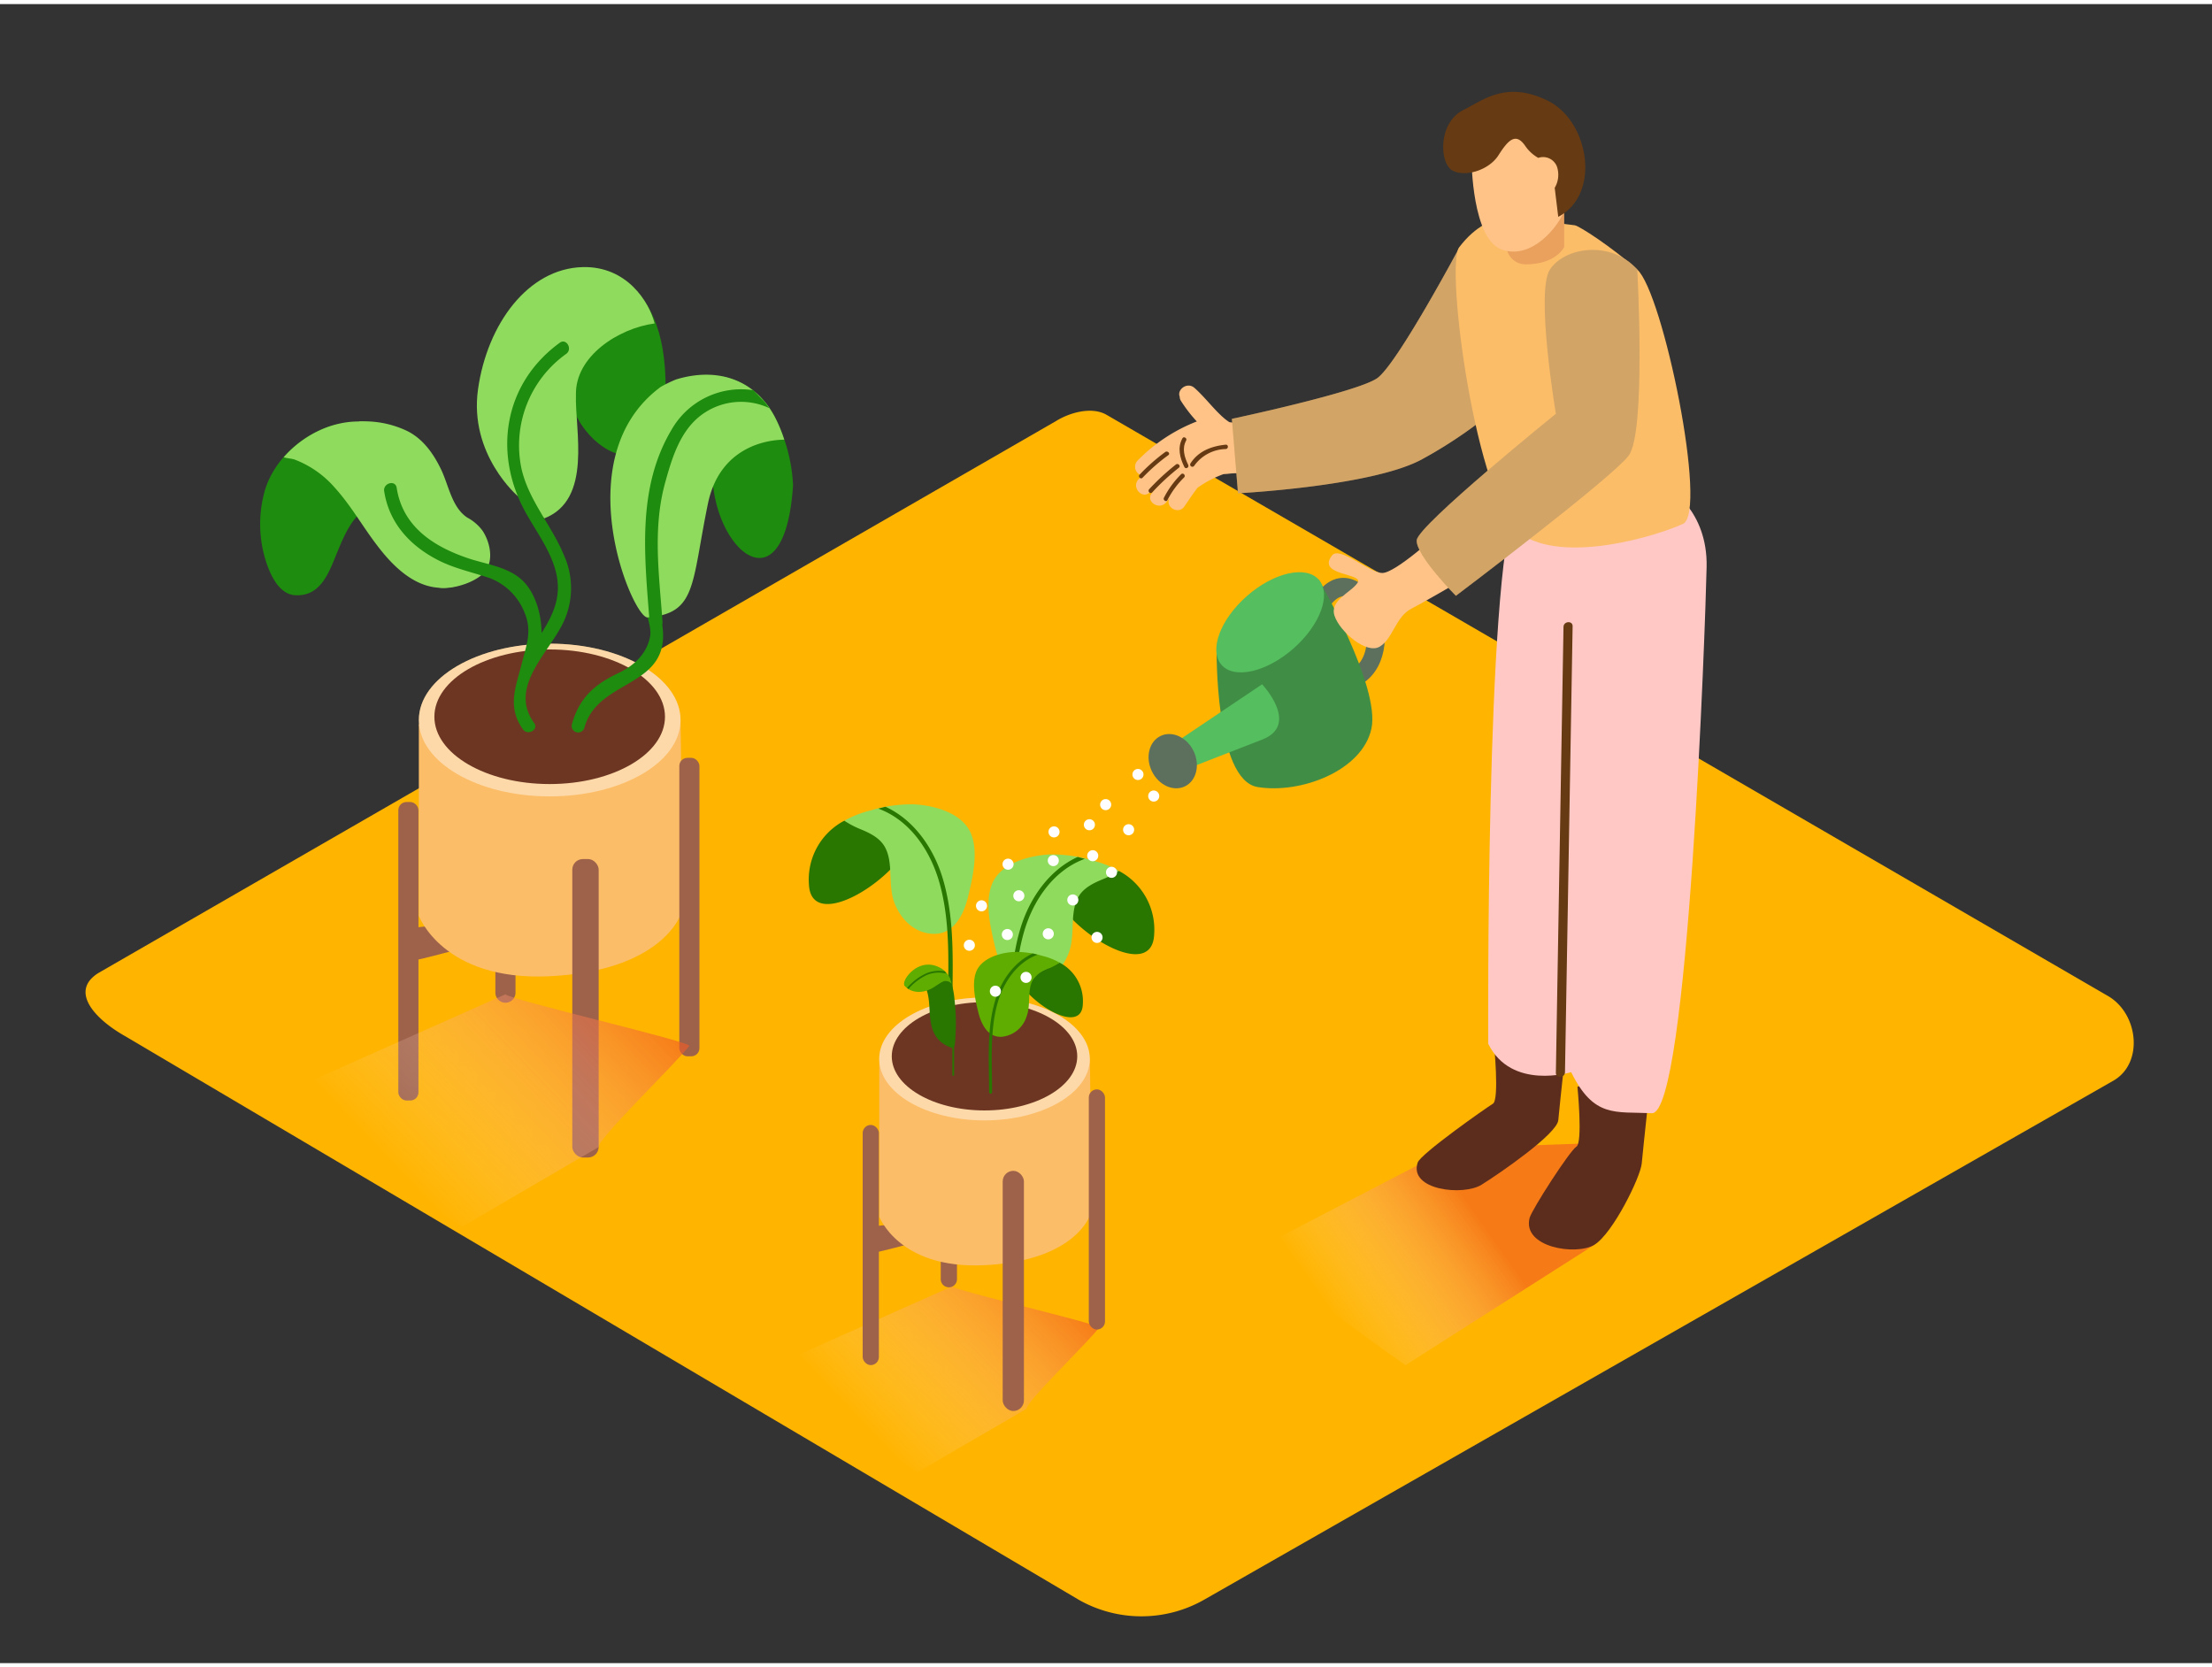 <svg xmlns="http://www.w3.org/2000/svg" xmlns:xlink="http://www.w3.org/1999/xlink" viewBox="0 0 400 300" width="406" height="306" class="illustration styles_illustrationTablet__1DWOa"><rect x="0" y="0" width="400" height="300" fill="#333333" stroke="none"/><defs><linearGradient id="linear-gradient" x1="155.45" y1="256.18" x2="186.44" y2="226.6" gradientUnits="userSpaceOnUse"><stop offset="0" stop-color="#fff" stop-opacity="0"></stop><stop offset="1" stop-color="#f15a24"></stop></linearGradient><linearGradient id="linear-gradient-2" x1="240.81" y1="236.61" x2="266.55" y2="218.39" xlink:href="#linear-gradient"></linearGradient><linearGradient id="linear-gradient-3" x1="70.49" y1="209.44" x2="109.25" y2="172.45" xlink:href="#linear-gradient"></linearGradient></defs><title>PP</title><g style="isolation: isolate;"><g id="Layer_2" data-name="Layer 2"><path d="M195.17,288.6,22.67,186.65c-5.49-3.08-10.2-8.15-4.85-11.46L190.94,75.41c2.6-1.61,6.54-2.66,9.18-1.13L381.2,179.37c5.49,3.19,6.48,12.1,1,15.29L217.91,288.44A22.94,22.94,0,0,1,195.17,288.6Z" fill="#ffb400"></path><path d="M198.77,239.32c-.64-.82-25.93-6.64-26.6-7.44l-35.82,15.93,4.57,2.82c4.54,3.22,20.4,11.73,25,14.84L185.65,254C185.42,252.85,196.49,242.27,198.77,239.32Z" opacity="0.63" fill="url(#linear-gradient)" style="mix-blend-mode: multiply;"></path><path d="M294.94,205.73l-32.68,1.17L226,225.75c5.68,4,22.4,16.47,28.17,20.36l34.19-21.77C287.94,222.51,295.15,207.6,294.94,205.73Z" opacity="0.63" fill="url(#linear-gradient-2)" style="mix-blend-mode: multiply;"></path><path d="M202.3,156.73a12,12,0,0,1,6.41,11.49c-.34,8.47-14.29.2-18-6.94s-4.29,3-4.29,3" fill="#297600"></path><path d="M189.75,153.77a25.26,25.26,0,0,1,7.74,1.08,18.79,18.79,0,0,1,4.82,1.88,15.54,15.54,0,0,1-2.79,1.48c-1.75.71-3.58,1.59-4.51,3.23a6.43,6.43,0,0,0-.54,1.27c-.85,2.79-.12,6.16-1.26,9s-3.49,5.27-6.78,5.47c-3.93.24-5.73-3.53-6.51-6.8s-1.84-7.73-.6-11.08C180.77,155.36,186,154,189.75,153.77Z" fill="#8fdb5e"></path><path d="M184.57,167c1.65-5.35,5.15-10.4,10.27-12.76H195l.24.08.93.24c-6,2.21-9.71,8.09-11.24,14.1-2,7.69-1.3,16-1.32,23.86a.41.41,0,0,1-.82,0C182.84,184.12,182.07,175.12,184.57,167Z" fill="#297600"></path><path d="M157.47,225.86c.67.13,12.66-3.2,12.66-3.2v-2.93l-12.66,1.33" fill="#9e624a"></path><path d="M170.12,224.45v6a1.47,1.47,0,1,0,2.93,0v-6.14Z" fill="#9e624a"></path><path d="M159,191.39v27.87s3.52,9.46,18.83,8.79,18.83-7.78,19.25-9,0-28.34,0-28.34" fill="#fcbd68"></path><ellipse cx="178.03" cy="190.75" rx="19.04" ry="11.11" fill="#fcbd68"></ellipse><ellipse cx="178.03" cy="190.75" rx="19.04" ry="11.11" fill="#fff" opacity="0.43"></ellipse><ellipse cx="178.03" cy="190.27" rx="16.77" ry="9.79" fill="#6d3623"></ellipse><rect x="181.32" y="210.98" width="3.84" height="43.43" rx="1.92" ry="1.92" fill="#9e624a"></rect><rect x="196.89" y="196.25" width="2.93" height="43.43" rx="1.47" ry="1.47" fill="#9e624a"></rect><rect x="156" y="202.68" width="2.93" height="43.43" rx="1.47" ry="1.47" fill="#9e624a"></rect><path d="M152.69,147.66a12,12,0,0,0-6.41,11.49c.34,8.47,14.29.2,18-6.94s4.29,3,4.29,3" fill="#297600"></path><path d="M165.25,144.71a25.26,25.26,0,0,0-7.74,1.08,18.79,18.79,0,0,0-4.82,1.88,15.54,15.54,0,0,0,2.79,1.48c1.75.71,3.58,1.59,4.51,3.23a6.43,6.43,0,0,1,.54,1.27c.85,2.79.12,6.16,1.26,9s3.49,5.27,6.78,5.47c3.93.24,5.73-3.53,6.51-6.8s1.84-7.73.6-11.08C174.23,146.3,169,144.89,165.25,144.71Z" fill="#8fdb5e"></path><path d="M170.42,157.92c-1.65-5.35-5.15-10.4-10.27-12.76H160l-.24.08-.93.24c6,2.21,9.71,8.09,11.24,14.1,2,7.69,1.3,16,1.32,23.86a.41.41,0,0,0,.82,0C172.15,175.06,172.93,166.05,170.42,157.92Z" fill="#297600"></path><path d="M191.61,173.33a7.85,7.85,0,0,1,4.2,7.53c-.22,5.55-9.36.13-11.79-4.55s-2.81,2-2.81,2" fill="#297600"></path><path d="M183.39,171.4a16.54,16.54,0,0,1,5.07.7,12.3,12.3,0,0,1,3.15,1.23,10.18,10.18,0,0,1-1.83,1,5.55,5.55,0,0,0-3,2.12,4.21,4.21,0,0,0-.35.83c-.56,1.82-.08,4-.82,5.87a5.24,5.24,0,0,1-4.44,3.59c-2.57.16-3.75-2.32-4.27-4.46s-1.21-5.06-.39-7.26C177.51,172.44,181,171.51,183.39,171.4Z" fill="#5fad00"></path><path d="M180,180.05c1.08-3.5,3.37-6.81,6.72-8.36h.13l.16.05.61.16c-3.9,1.45-6.36,5.3-7.36,9.23-1.28,5-.85,10.48-.86,15.63a.27.27,0,0,1-.54,0C178.87,191.27,178.36,185.38,180,180.05Z" fill="#297600"></path><path d="M167.9,178.15c1.09-.45,2.6-1.93,3.92-1.89a15.45,15.45,0,0,1,.8,3.92,35.6,35.6,0,0,1,.15,6.55q0,.73-.12,1.45a1.16,1.16,0,0,1-.11.41q0,2.53,0,5.06a.16.16,0,0,1-.32,0q0-2.43,0-4.87a7.17,7.17,0,0,1-1.48-.68,5,5,0,0,1-2.08-2.62c-.83-2.32-.31-4.92-1.1-7.22Z" fill="#297600"></path><path d="M170.14,174.34a4.05,4.05,0,0,1,1.48,1.51,2.53,2.53,0,0,1,.23.45l0,.1h0a6.76,6.76,0,0,1,.25.8,1,1,0,0,0-.55-.43,1.37,1.37,0,0,0-.86-.08,3.61,3.61,0,0,0-.79.42c-.37.22-.72.47-1.09.7-1.71,1.09-4,1.2-5.32-.39,0-.06,0-.13,0-.19C163.29,176.15,166.35,172.14,170.14,174.34Z" fill="#5fad00"></path><path d="M164.29,178.1l-.21-.14a.15.15,0,0,1,0-.12,10.05,10.05,0,0,1,3.56-2.63,6.1,6.1,0,0,1,3.18-.31c.11.13.22.27.32.42a5.53,5.53,0,0,0-3.66.3,10.23,10.23,0,0,0-3.18,2.45Z" fill="#297600"></path><path d="M249.74,109.95c-1.69-5.25-7.24-8.88-11.37-3.65-1.28,1.62,1,3.93,2.29,2.29,3.47-4.39,6.29,1.79,6.51,5,.18,2.6-.45,5.9-3.21,6.92-1.94.72-1.1,3.86.86,3.13C250.3,121.58,251.36,115,249.74,109.95Z" fill="#5d705d"></path><path d="M238.48,104.1S249.63,123.37,248,131s-12.79,11.86-20.58,10.58S220,116.4,220,116.4" fill="#408e46"></path><path d="M260.39,95.5s-8,7.37-10.41,7.37-7.76-5-9.13-3.14c-2.79,3.68,5.77,3.14,4.65,4.9s-5.13,3.14-4.17,6,5.77,7,8.17,5.56,2.88-5.45,5.77-6.89,22.6-13,22.6-13" fill="#ffc388"></path><path d="M208.28,88.44a34.85,34.85,0,0,1,3.78-4.22,31.17,31.17,0,0,0-4.09,4c-1.33,1.48-3.44-.79-2.11-2.26l.67-.72a1.61,1.61,0,0,1-.84-2.67,30.36,30.36,0,0,1,10.73-7.1,25.79,25.79,0,0,1-2.87-3.72,1.37,1.37,0,0,1-.22-.76c-.54-1.27,1.36-2.74,2.66-1.59,1.89,1.67,3.37,3.73,5.24,5.38a9.75,9.75,0,0,0,1.08.82c2.73.35,5.45.74,8.17,1.18,1.92.31,1.12,3.14-.73,3a1.83,1.83,0,0,1-.22,1.05l.37.09a1.38,1.38,0,0,1,1,1l.31,0c2,.2,1.92,3.3-.07,3.1l-.7-.08a1.24,1.24,0,0,1-1.73.74,14.59,14.59,0,0,0-6.74-.73l-.73.05a19.61,19.61,0,0,0-4.7,2.47c-.82,1.09-1.59,2.22-2.35,3.35-1.07,1.6-3.54.14-2.71-1.46-.18.22-.37.44-.54.67C209.73,91.64,207.08,90,208.28,88.44Z" fill="#ffc388"></path><path d="M206.08,85.09A34.26,34.26,0,0,1,210.71,81c.41-.3,1,.28.54.58a34.26,34.26,0,0,0-4.64,4.07C206.27,86,205.73,85.46,206.08,85.09Z" fill="#663a12"></path><path d="M207.81,87.72a42.44,42.44,0,0,1,4.83-4.46c.4-.31.94.26.54.58a42.44,42.44,0,0,0-4.83,4.46C208,88.67,207.47,88.09,207.81,87.72Z" fill="#663a12"></path><path d="M215.27,83.07c1.43-2.25,3.84-3.15,6.4-3.4.51,0,.48.74,0,.79a7.2,7.2,0,0,0-5.7,3A.4.4,0,0,1,215.27,83.07Z" fill="#663a12"></path><path d="M214.17,83.71c-.81-1.65-1.29-3.49-.35-5.19.24-.45.92,0,.67.41-.79,1.44-.3,3,.38,4.41C215.09,83.79,214.4,84.17,214.17,83.71Z" fill="#663a12"></path><path d="M210.48,89.26a16.75,16.75,0,0,1,3.1-4.24c.36-.36.9.22.54.58a16.06,16.06,0,0,0-3,4.07C210.93,90.13,210.25,89.71,210.48,89.26Z" fill="#663a12"></path><path d="M263.91,44s-11.26,21.1-14.86,23.64S222.76,75,222.76,75l1.11,13.46s23.83-1.23,33-6a81.19,81.19,0,0,0,16.9-12.14" fill="#fcbd68"></path><path d="M263.91,44s-11.26,21.1-14.86,23.64S222.76,75,222.76,75l1.11,13.46s23.83-1.23,33-6a81.19,81.19,0,0,0,16.9-12.14" fill="#606060" opacity="0.27"></path><path d="M285.25,195.77s1,10.12-.19,10.84-8,11.27-8.46,12.88c-1.37,5.33,8.41,6.88,11.72,4.86s8.34-12.22,8.56-14.72,1.89-17.87,1.89-17.87" fill="#5c2d1d"></path><path d="M270.16,188s1,10.12-.19,10.84-13.1,9.08-13.61,10.65c-1.63,5,8.25,6.07,11.56,4s13.66-9.19,13.87-11.68S283.68,184,283.68,184" fill="#5c2d1d"></path><path d="M301.61,87.45s7.22,4.05,7,14.34-3.28,99.09-9.91,98.77-10.48.91-14.58-7.42c0,0-10.84,3.35-15-5.14,0,0-.48-84.69,4.87-97.12S301.61,87.45,301.61,87.45Z" fill="#ffc8c5"></path><path d="M284.78,40c.84.14,6.62,3.88,11.28,8s12.84,43.9,8.27,46-21.55,7.39-29.46,1.73-13.59-48.32-11-51.76c6-7.89,12.83-5,12.83-5" fill="#fcbd68"></path><path d="M282.73,112.63c0-1.06,1.67-1.19,1.65-.13L283,193.13c0,1.06-1.67,1.19-1.65.13Z" fill="#663a12"></path><path d="M282.86,35.48v8.44s-1.42,3.14-7,3.14a3.44,3.44,0,0,1-3.41-2.95l-1-7.07" fill="#eaa15e"></path><path d="M266.11,28.34s.09,14.2,5.49,16.06,10.2-4.08,11.44-7.34,1-18.86-8.38-16.59S266.11,28.34,266.11,28.34Z" fill="#ffc388"></path><path d="M264.63,19.15c3.69-1.85,7.79-5.33,15.25-1.68s9.73,16.9,1.9,21l-.64-5.24a4.63,4.63,0,0,0,.54-3.35,2.68,2.68,0,0,0-3.51-2.07,7,7,0,0,1-2.35-2.15c-1.75-2.57-3.14-1-4.86,1.69s-6,4-8.32,2.74S259.95,21.5,264.63,19.15Z" fill="#663a12"></path><path d="M296.07,48s1.63,29.48-1.56,33.66S263.27,107,263.27,107s-7.32-7.37-7.08-10.07,25.16-22.85,25.16-22.85-3.7-22-1.09-26.05S291.24,42.59,296.07,48Z" fill="#fcbd68"></path><path d="M296.07,48s1.63,29.48-1.56,33.66S263.27,107,263.27,107s-7.32-7.37-7.08-10.07,25.16-22.85,25.16-22.85-3.7-22-1.09-26.05S291.24,42.59,296.07,48Z" fill="#606060" opacity="0.27"></path><ellipse cx="229.69" cy="111.8" rx="11.69" ry="6.34" transform="translate(-16.79 178.92) rotate(-41.19)" fill="#55be5f"></ellipse><path d="M228.23,133l-13.49,5.25-1.4-5.25,14.89-10S235.15,130.33,228.23,133Z" fill="#55be5f"></path><ellipse cx="212.07" cy="136.88" rx="4.19" ry="5.06" transform="translate(-38.46 106.14) rotate(-25.84)" fill="#5d705d"></ellipse><path d="M73.85,173.09c.83.17,15.73-4,15.73-4v-3.64l-15.73,1.66" fill="#9e624a"></path><path d="M89.58,171.34v7.42a1.82,1.82,0,1,0,3.64,0v-7.63C92,171.18,90.79,171.25,89.58,171.34Z" fill="#9e624a"></path><path d="M75.74,130.25v34.63s4.37,11.75,23.4,10.92,23.4-9.67,23.92-11.13,0-35.22,0-35.22" fill="#fcbd68"></path><ellipse cx="99.4" cy="129.46" rx="23.66" ry="13.81" fill="#fcbd68"></ellipse><ellipse cx="99.4" cy="129.46" rx="23.66" ry="13.81" fill="#fff" opacity="0.43"></ellipse><ellipse cx="99.4" cy="128.87" rx="20.85" ry="12.17" fill="#6d3623"></ellipse><rect x="103.49" y="154.6" width="4.77" height="53.97" rx="1.92" ry="1.92" fill="#9e624a"></rect><rect x="122.84" y="136.3" width="3.64" height="53.97" rx="1.47" ry="1.47" fill="#9e624a"></rect><rect x="72.03" y="144.29" width="3.64" height="53.97" rx="1.47" ry="1.47" fill="#9e624a"></rect><path d="M64.89,75.48a17.94,17.94,0,0,1,8.73,1.71c2.91,1.44,4.8,4.16,6.16,7s1.94,6.85,4.73,8.67a8.21,8.21,0,0,1,2.77,2.4c1.2,1.84,1.89,4.64.86,6.7-1.24,2.48-6.41,4-8.77,3.55" fill="#8fdb5e"></path><path d="M62.61,75.79a18.48,18.48,0,0,0-2.62.44C54.27,78,49.17,82.79,47.73,88.55a22.26,22.26,0,0,0-.11,10.51c.67,2.79,2.32,7.62,5.73,7.83,4.6.28,6.09-4,7.55-7.56,1.39-3.36,3-7.43,6.66-8.82a9.91,9.91,0,0,1,10.62,2.4Z" fill="#1e8c0e"></path><path d="M83.65,94.48c-2.78-3.6-5.09-7.52-7.77-11.19-1.55-2.12-3.21-4.78-5.4-6.53-6.4-3.1-14.45-.26-19.18,5.19.65.2,1.55.24,2,.42a18.22,18.22,0,0,1,7.33,5.18c2.83,3.13,5,7,7.54,10.3,4.07,5.4,9.46,9.85,16.43,6.62C89.1,102.4,85.61,97,83.65,94.48Z" fill="#8fdb5e"></path><path d="M106.22,48.2s14.41-1.13,14.14,21.67-21.81,7.8-17.08-5.94" fill="#1e8c0e"></path><path d="M104.15,70.64c-.16-6.93,7.64-12,14.22-12.89-1-4-5.09-10.39-13-10.19-9.87.25-17.27,10.29-18.93,22.1S93.66,89,93.66,89L98.42,93C107.19,89.59,103.93,77,104.15,70.64Z" fill="#8fdb5e"></path><path d="M143.41,87a30.11,30.11,0,0,0-3.34-12.39,13.64,13.64,0,0,0-9.38-7.26l-8.12,15.63s12.09-21.15,7.16-4.86,11.35,34.55,13.57,10.26C143.35,87.86,143.38,87.41,143.41,87Z" fill="#1e8c0e"></path><path d="M101.94,99.57C99.73,94.23,95.6,89.76,94.3,84a20.33,20.33,0,0,1,8.09-20.75c1.21-.88,0-2.91-1.18-2C91.1,68.61,89.14,81.16,95,91.84c1.83,3.31,4.22,6.49,5.33,10.14,1.45,4.77-.17,8.2-2.4,11.77,0-3.62-1.24-7.47-3.52-9.59-2.63-2.44-6.51-2.85-9.76-3.95-6.3-2.13-11.84-5.73-12.92-12.75-.23-1.48-2.48-.85-2.26.62.88,5.74,4.65,9.85,9.73,12.46,3,1.54,6.23,2.19,9.39,3.27a10.93,10.93,0,0,1,6.19,6.05c1.49,3.44.48,5.8-.36,9.14-1.09,4.33-2.82,8.06.16,12.16.88,1.21,2.91,0,2-1.18-4.74-6.54,2.83-12.76,5.39-18.38A14.46,14.46,0,0,0,101.94,99.57Z" fill="#1e8c0e"></path><path d="M131.13,85.23c-10-1.76-16.81,6-16.22,15.66a36.71,36.71,0,0,0,1.34,7.17c.45,1.7,1.61,4.55,1.32,6.22-.57,3.24-3,5.4-5.72,6.68-4.34,2.05-7.13,4.51-8.43,9.27a1.17,1.17,0,0,0,2.26.62c2.31-8.47,14.15-7.25,14.23-16.57,0-4.55-2.38-8.83-2.66-13.39-.49-8,4.71-14.91,13.26-13.41C132,87.74,132.61,85.49,131.13,85.23Z" fill="#1e8c0e"></path><path d="M140.07,74.57c-3.87-7.15-10.91-8.82-17.82-6.69a22.73,22.73,0,0,0-2.78,1.35c-17.37,12.86-5,41.91-2.36,41.68C126,110.18,125,105,128,90.41c2.1-10.31,10.63-11.63,13.82-11.64A25.73,25.73,0,0,0,140.07,74.57Z" fill="#8fdb5e"></path><path d="M136.26,69.83a14.48,14.48,0,0,0-14.8,7.1c-6.35,10.62-4.89,23-4,34.7.11,1.49,2.45,1.5,2.34,0-.61-8.47-1.81-16.85.5-25.16,1.13-4.08,2.48-8.61,5.75-11.53a12,12,0,0,1,13.07-1.87c-.3-.4-.59-.8-.89-1.2C137.53,71.19,136.89,70.51,136.26,69.83Z" fill="#1e8c0e"></path><path d="M208.63,142.21a1,1,0,0,0,0,2A1,1,0,0,0,208.63,142.21Z" fill="#fff"></path><path d="M204.09,148.3a1,1,0,0,0,0,2A1,1,0,0,0,204.09,148.3Z" fill="#fff"></path><path d="M201,156a1,1,0,0,0,0,2A1,1,0,0,0,201,156Z" fill="#fff"></path><path d="M190.47,153.88a1,1,0,0,0,0,2A1,1,0,0,0,190.47,153.88Z" fill="#fff"></path><path d="M197.6,153a1,1,0,0,0,0,2A1,1,0,0,0,197.6,153Z" fill="#fff"></path><path d="M197,147.4a1,1,0,0,0,0,2A1,1,0,0,0,197,147.4Z" fill="#fff"></path><path d="M199.94,143.76a1,1,0,0,0,0,2A1,1,0,0,0,199.94,143.76Z" fill="#fff"></path><path d="M205.78,138.31a1,1,0,0,0,0,2A1,1,0,0,0,205.78,138.31Z" fill="#fff"></path><path d="M190.6,148.69a1,1,0,0,0,0,2A1,1,0,0,0,190.6,148.69Z" fill="#fff"></path><path d="M184.24,160.24a1,1,0,0,0,0,2A1,1,0,0,0,184.24,160.24Z" fill="#fff"></path><path d="M189.56,167.12a1,1,0,0,0,0,2A1,1,0,0,0,189.56,167.12Z" fill="#fff"></path><path d="M194,161a1,1,0,0,0,0,2A1,1,0,0,0,194,161Z" fill="#fff"></path><path d="M198.38,167.77a1,1,0,0,0,0,2A1,1,0,0,0,198.38,167.77Z" fill="#fff"></path><path d="M185.54,175a1,1,0,0,0,0,2A1,1,0,0,0,185.54,175Z" fill="#fff"></path><path d="M180,177.5a1,1,0,0,0,0,2A1,1,0,0,0,180,177.5Z" fill="#fff"></path><path d="M182.16,167.25a1,1,0,0,0,0,2A1,1,0,0,0,182.16,167.25Z" fill="#fff"></path><path d="M175.29,169.19a1,1,0,0,0,0,2A1,1,0,0,0,175.29,169.19Z" fill="#fff"></path><path d="M182.29,154.53a1,1,0,0,0,0,2A1,1,0,0,0,182.29,154.53Z" fill="#fff"></path><path d="M177.49,162.06a1,1,0,0,0,0,2A1,1,0,0,0,177.49,162.06Z" fill="#fff"></path><path d="M124.66,188.36c-.8-1-32.43-8.31-33.26-9.3L46.6,199l5.72,3.53c5.68,4,25.5,14.66,31.27,18.55l24.66-14.4C108,205.27,121.8,192,124.66,188.36Z" opacity="0.63" fill="url(#linear-gradient-3)" style="mix-blend-mode: multiply;"></path></g></g></svg>